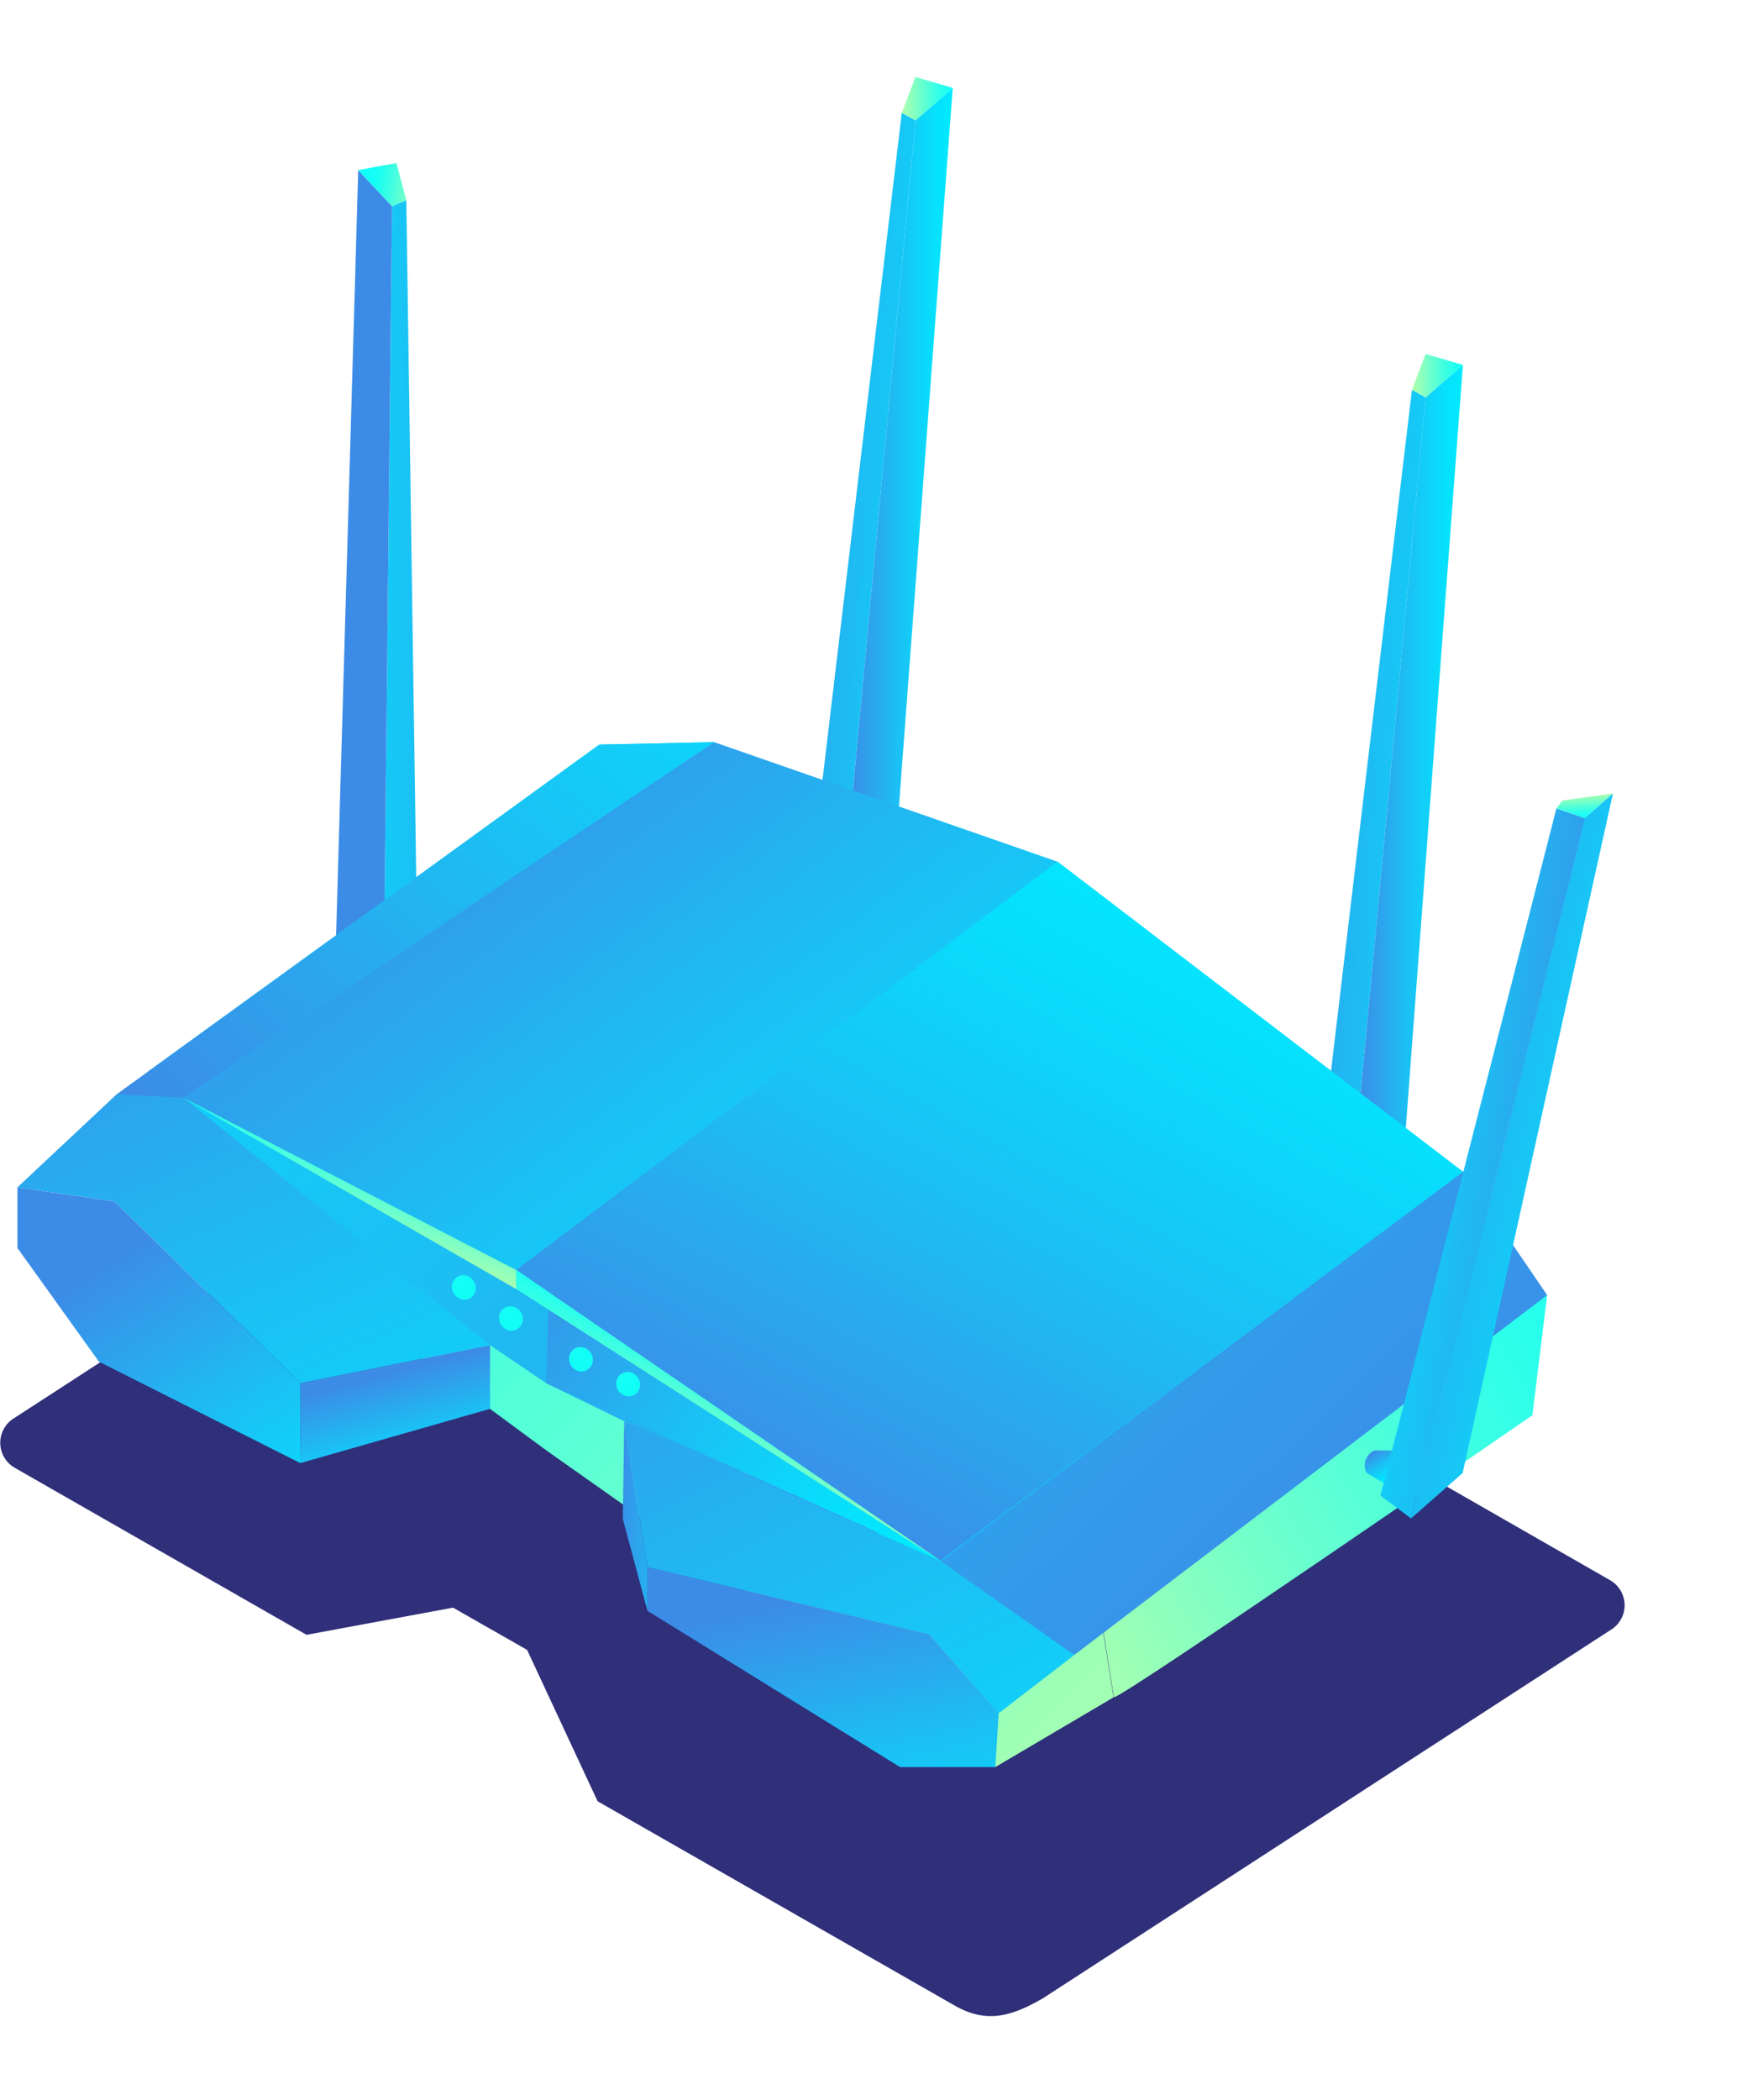 <svg xmlns="http://www.w3.org/2000/svg" width="139" height="166" viewBox="0 0 150 166"><defs><linearGradient x1="564.902%" y1="15.643%" x2="-411.182%" y2="88.977%" id="A"><stop stop-color="#3C8CE7" offset="1%"/><stop stop-color="#3A8FE8" offset="3%"/><stop stop-color="#1BC0F4" offset="47%"/><stop stop-color="#07DFFC" offset="81%"/><stop stop-color="#00EAFF" offset="100%"/></linearGradient><linearGradient x1="4596.605%" y1="60.495%" x2="4780.864%" y2="60.495%" id="B"><stop stop-color="#3C8CE7" offset="1%"/><stop stop-color="#3A8FE8" offset="3%"/><stop stop-color="#1BC0F4" offset="47%"/><stop stop-color="#07DFFC" offset="81%"/><stop stop-color="#00EAFF" offset="100%"/></linearGradient><linearGradient x1="133.29%" y1="76.006%" x2="28.339%" y2="64.177%" id="C"><stop stop-color="#B3FFAB" offset="1%"/><stop stop-color="#B1FFAC" offset="1%"/><stop stop-color="#6EFFCC" offset="36%"/><stop stop-color="#3CFFE3" offset="65%"/><stop stop-color="#1DFFF2" offset="88%"/><stop stop-color="#12FFF7" offset="100%"/></linearGradient><linearGradient x1="-75.837%" y1="12.321%" x2="194.299%" y2="90.196%" id="D"><stop stop-color="#3C8CE7" offset="1%"/><stop stop-color="#3A8FE8" offset="3%"/><stop stop-color="#1BC0F4" offset="47%"/><stop stop-color="#07DFFC" offset="81%"/><stop stop-color="#00EAFF" offset="100%"/></linearGradient><linearGradient x1="0%" y1="49.994%" x2="100%" y2="49.994%" id="E"><stop stop-color="#3C8CE7" offset="1%"/><stop stop-color="#3A8FE8" offset="3%"/><stop stop-color="#1BC0F4" offset="47%"/><stop stop-color="#07DFFC" offset="81%"/><stop stop-color="#00EAFF" offset="100%"/></linearGradient><linearGradient x1="0%" y1="49.899%" x2="100%" y2="49.899%" id="F"><stop stop-color="#B3FFAB" offset="1%"/><stop stop-color="#B1FFAC" offset="1%"/><stop stop-color="#6EFFCC" offset="36%"/><stop stop-color="#3CFFE3" offset="65%"/><stop stop-color="#1DFFF2" offset="88%"/><stop stop-color="#12FFF7" offset="100%"/></linearGradient><linearGradient x1="-75.747%" y1="12.309%" x2="194.299%" y2="90.196%" id="G"><stop stop-color="#3C8CE7" offset="1%"/><stop stop-color="#3A8FE8" offset="3%"/><stop stop-color="#1BC0F4" offset="47%"/><stop stop-color="#07DFFC" offset="81%"/><stop stop-color="#00EAFF" offset="100%"/></linearGradient><linearGradient x1="112.199%" y1="98.677%" x2="-27.78%" y2="-2.394%" id="H"><stop stop-color="#B3FFAB" offset="1%"/><stop stop-color="#B1FFAC" offset="1%"/><stop stop-color="#6EFFCC" offset="36%"/><stop stop-color="#3CFFE3" offset="65%"/><stop stop-color="#1DFFF2" offset="88%"/><stop stop-color="#12FFF7" offset="100%"/></linearGradient><linearGradient x1="-21.09%" y1="86.563%" x2="132.899%" y2="2.855%" id="I"><stop stop-color="#B3FFAB" offset="1%"/><stop stop-color="#B1FFAC" offset="1%"/><stop stop-color="#6EFFCC" offset="36%"/><stop stop-color="#3CFFE3" offset="65%"/><stop stop-color="#1DFFF2" offset="88%"/><stop stop-color="#12FFF7" offset="100%"/></linearGradient><linearGradient x1="97.001%" y1="80.43%" x2="-37.407%" y2="-13.223%" id="J"><stop stop-color="#3C8CE7" offset="1%"/><stop stop-color="#3A8FE8" offset="3%"/><stop stop-color="#1BC0F4" offset="47%"/><stop stop-color="#07DFFC" offset="81%"/><stop stop-color="#00EAFF" offset="100%"/></linearGradient><linearGradient x1="-5.645%" y1="85.898%" x2="153.196%" y2="-28.998%" id="K"><stop stop-color="#3C8CE7" offset="1%"/><stop stop-color="#3A8FE8" offset="3%"/><stop stop-color="#1BC0F4" offset="47%"/><stop stop-color="#07DFFC" offset="81%"/><stop stop-color="#00EAFF" offset="100%"/></linearGradient><linearGradient x1="-28.744%" y1="-48.772%" x2="151.557%" y2="199.181%" id="L"><stop stop-color="#3C8CE7" offset="1%"/><stop stop-color="#3A8FE8" offset="3%"/><stop stop-color="#1BC0F4" offset="47%"/><stop stop-color="#07DFFC" offset="81%"/><stop stop-color="#00EAFF" offset="100%"/></linearGradient><linearGradient x1="8.126%" y1="10.378%" x2="75.856%" y2="67.892%" id="M"><stop stop-color="#3C8CE7" offset="1%"/><stop stop-color="#3A8FE8" offset="3%"/><stop stop-color="#1BC0F4" offset="47%"/><stop stop-color="#07DFFC" offset="81%"/><stop stop-color="#00EAFF" offset="100%"/></linearGradient><linearGradient x1="-45.193%" y1="-61.79%" x2="156.968%" y2="200.391%" id="N"><stop stop-color="#3C8CE7" offset="1%"/><stop stop-color="#3A8FE8" offset="3%"/><stop stop-color="#1BC0F4" offset="47%"/><stop stop-color="#07DFFC" offset="81%"/><stop stop-color="#00EAFF" offset="100%"/></linearGradient><linearGradient x1="-18%" y1="17.779%" x2="105.311%" y2="75.834%" id="O"><stop stop-color="#3C8CE7" offset="1%"/><stop stop-color="#3A8FE8" offset="3%"/><stop stop-color="#1BC0F4" offset="47%"/><stop stop-color="#07DFFC" offset="81%"/><stop stop-color="#00EAFF" offset="100%"/></linearGradient><linearGradient x1="35.281%" y1="24.189%" x2="116.357%" y2="147.203%" id="P"><stop stop-color="#3C8CE7" offset="1%"/><stop stop-color="#3A8FE8" offset="3%"/><stop stop-color="#1BC0F4" offset="47%"/><stop stop-color="#07DFFC" offset="81%"/><stop stop-color="#00EAFF" offset="100%"/></linearGradient><linearGradient x1="40.074%" y1="26.449%" x2="79.917%" y2="121.1%" id="Q"><stop stop-color="#3C8CE7" offset="1%"/><stop stop-color="#3A8FE8" offset="3%"/><stop stop-color="#1BC0F4" offset="47%"/><stop stop-color="#07DFFC" offset="81%"/><stop stop-color="#00EAFF" offset="100%"/></linearGradient><linearGradient x1="-29.078%" y1="34.212%" x2="379.078%" y2="112.806%" id="R"><stop stop-color="#3C8CE7" offset="1%"/><stop stop-color="#3A8FE8" offset="3%"/><stop stop-color="#1BC0F4" offset="47%"/><stop stop-color="#07DFFC" offset="81%"/><stop stop-color="#00EAFF" offset="100%"/></linearGradient><linearGradient x1="38.304%" y1="17.054%" x2="99.227%" y2="175.186%" id="S"><stop stop-color="#3C8CE7" offset="1%"/><stop stop-color="#3A8FE8" offset="3%"/><stop stop-color="#1BC0F4" offset="47%"/><stop stop-color="#07DFFC" offset="81%"/><stop stop-color="#00EAFF" offset="100%"/></linearGradient><linearGradient x1="22.206%" y1="88.729%" x2="82.568%" y2="7.585%" id="T"><stop stop-color="#3C8CE7" offset="1%"/><stop stop-color="#3A8FE8" offset="3%"/><stop stop-color="#1BC0F4" offset="47%"/><stop stop-color="#07DFFC" offset="81%"/><stop stop-color="#00EAFF" offset="100%"/></linearGradient><linearGradient x1="39.158%" y1="68.698%" x2="65.816%" y2="22.64%" id="U"><stop stop-color="#B3FFAB" offset="1%"/><stop stop-color="#B1FFAC" offset="1%"/><stop stop-color="#6EFFCC" offset="36%"/><stop stop-color="#3CFFE3" offset="65%"/><stop stop-color="#1DFFF2" offset="88%"/><stop stop-color="#12FFF7" offset="100%"/></linearGradient><linearGradient x1="39.665%" y1="64.949%" x2="59.653%" y2="36.016%" id="V"><stop stop-color="#B3FFAB" offset="1%"/><stop stop-color="#B1FFAC" offset="1%"/><stop stop-color="#6EFFCC" offset="36%"/><stop stop-color="#3CFFE3" offset="65%"/><stop stop-color="#1DFFF2" offset="88%"/><stop stop-color="#12FFF7" offset="100%"/></linearGradient><linearGradient x1="33.691%" y1="-363.642%" x2="77.642%" y2="25.844%" id="W"><stop stop-color="#B3FFAB" offset="1%"/><stop stop-color="#B1FFAC" offset="1%"/><stop stop-color="#6EFFCC" offset="36%"/><stop stop-color="#3CFFE3" offset="65%"/><stop stop-color="#1DFFF2" offset="88%"/><stop stop-color="#12FFF7" offset="100%"/></linearGradient><linearGradient x1="35.444%" y1="-363.546%" x2="79.704%" y2="26.248%" id="X"><stop stop-color="#B3FFAB" offset="1%"/><stop stop-color="#B1FFAC" offset="1%"/><stop stop-color="#6EFFCC" offset="36%"/><stop stop-color="#3CFFE3" offset="65%"/><stop stop-color="#1DFFF2" offset="88%"/><stop stop-color="#12FFF7" offset="100%"/></linearGradient><linearGradient x1="28.259%" y1="-364.004%" x2="72.877%" y2="25.436%" id="Y"><stop stop-color="#B3FFAB" offset="1%"/><stop stop-color="#B1FFAC" offset="1%"/><stop stop-color="#6EFFCC" offset="36%"/><stop stop-color="#3CFFE3" offset="65%"/><stop stop-color="#1DFFF2" offset="88%"/><stop stop-color="#12FFF7" offset="100%"/></linearGradient><linearGradient x1="31.062%" y1="-363.954%" x2="75.012%" y2="25.532%" id="Z"><stop stop-color="#B3FFAB" offset="1%"/><stop stop-color="#B1FFAC" offset="1%"/><stop stop-color="#6EFFCC" offset="36%"/><stop stop-color="#3CFFE3" offset="65%"/><stop stop-color="#1DFFF2" offset="88%"/><stop stop-color="#12FFF7" offset="100%"/></linearGradient><linearGradient x1="46.363%" y1="4.634%" x2="58.944%" y2="93.548%" id="a"><stop stop-color="#B3FFAB" offset="1%"/><stop stop-color="#B1FFAC" offset="1%"/><stop stop-color="#6EFFCC" offset="36%"/><stop stop-color="#3CFFE3" offset="65%"/><stop stop-color="#1DFFF2" offset="88%"/><stop stop-color="#12FFF7" offset="100%"/></linearGradient><linearGradient x1="4.688%" y1="10.79%" x2="97.957%" y2="91.443%" id="b"><stop stop-color="#3C8CE7" offset="1%"/><stop stop-color="#3A8FE8" offset="3%"/><stop stop-color="#1BC0F4" offset="47%"/><stop stop-color="#07DFFC" offset="81%"/><stop stop-color="#00EAFF" offset="100%"/></linearGradient><linearGradient x1="91.591%" y1="68.493%" x2="-17.027%" y2="17.739%" id="c"><stop stop-color="#3C8CE7" offset="1%"/><stop stop-color="#3A8FE8" offset="3%"/><stop stop-color="#1BC0F4" offset="47%"/><stop stop-color="#07DFFC" offset="81%"/><stop stop-color="#00EAFF" offset="100%"/></linearGradient><linearGradient x1="34.689%" y1="2.406%" x2="85.273%" y2="93.85%" id="d"><stop stop-color="#3C8CE7" offset="1%"/><stop stop-color="#3A8FE8" offset="3%"/><stop stop-color="#1BC0F4" offset="47%"/><stop stop-color="#07DFFC" offset="81%"/><stop stop-color="#00EAFF" offset="100%"/></linearGradient></defs><path d="M1.226 118.638l24.93 14.267 12.503-2.318 6.315 3.604 6.016 12.914 30.416 17.4c2.735 1.578 4.843.987 7.578-.59l48.41-31.405a2.46 2.46 0 0 0 0-4.255L58.47 83c-2.735-1.57-6.098-1.57-8.833 0l-48.41 31.405a2.46 2.46 0 0 0-1.205 2.116 2.46 2.46 0 0 0 1.205 2.116z" fill="#2F2F7A"/><path d="M34.668 10.506l.882 60.096-2.758 2.13.658-61.712z" fill="url(#A)"/><path d="M30.565 7.94L28.607 75.6l4.185-2.856.658-61.712z" fill="url(#B)"/><path d="M33.83 7.343l.837 3.163-1.218.516-2.885-3.08z" fill="url(#C)"/><path d="M120.474 26.687l-7.092 59.685 2.526 2.4 5.732-61.442z" fill="url(#D)"/><path d="M124.823 24.564l-5.052 67.484-3.864-3.275 5.732-61.442z" fill="url(#E)"/><path d="M121.64 23.63l-1.166 3.058 1.166.643 3.184-2.767z" fill="url(#F)"/><path d="M76.943 3.058L69.85 62.744l2.526 2.4L78.11 3.7z" fill="url(#G)"/><path d="M81.293.935L76.24 68.42l-3.864-3.275L78.11 3.7z" fill="url(#E)"/><path d="M78.11 0l-1.166 3.058 1.166.643L81.293.935z" fill="url(#F)"/><path d="M12.63 84.854l-1.36 6.26 35.348 26.06 38.307 27.016 10.09-5.952-.882-5.518-14.864-5.36z" fill="url(#H)"/><path d="M132.005 103.937l-3.737-1.316-34.107 30.097.882 5.518c.822 0 35.707-24.063 35.707-24.063l1.255-10.237z" fill="url(#I)"/><path d="M13.145 88.773l33.472 22.672 32.65 15.912 12.4 7.26 40.34-30.695-7.174-10.528L60.92 56.746l-9.782.21-38.51 27.898z" fill="url(#J)"/><path d="M13.145 88.773L60.92 56.747l-9.782.21L9.954 86.79z" fill="url(#K)"/><path d="M9.954 86.79l-8.467 7.94 8.28 1.204 15.888 15.508 16.157-3.253-26.156-21.1z" fill="url(#L)"/><path d="M15.656 87.1l28.398 14.686 35.213 25.58 45.556-33.963L90.23 66.946l-29.3-10.2z" fill="url(#M)"/><path d="M53.26 114.7l1.988 12.443 24.02 5.72 5.95 6.73 6.442-4.965-11.41-8.03z" fill="url(#N)"/><path d="M46.916 100.595l-.3 10.85 33.63 15.142z" fill="url(#O)"/><path d="M1.487 94.732v5.174l6.957 9.698 17.18 8.65.03-6.812L9.767 95.936z" fill="url(#P)"/><path d="M25.625 118.256l16.187-4.63v-5.436l-16.157 3.253z" fill="url(#Q)"/><path d="M53.26 114.7l-.12 8.322 2.107 7.85v-3.73z" fill="url(#R)"/><path d="M55.25 130.863l21.545 13.325h8.13l.29-4.606-5.95-6.73-24.02-5.72z" fill="url(#S)"/><path d="M44.054 101.776l46.176-34.83 34.593 26.448-44.577 33.193z" fill="url(#T)"/><path d="M15.656 87.1l28.398 16.316v-1.63z" fill="url(#U)"/><path d="M44.054 101.776v1.63l36.192 23.18z" fill="url(#V)"/><ellipse fill="url(#W)" transform="matrix(.863 -.505 .505 .863 -48.462 39.968)" cx="49.551" cy="109.446" rx="1" ry="1.054"/><ellipse fill="url(#X)" transform="matrix(.863 -.505 .505 .863 -48.985 42.291)" cx="53.577" cy="111.574" rx="1" ry="1.054"/><ellipse fill="url(#Y)" transform="matrix(.863 -.505 .505 .863 -46.735 34.084)" cx="39.552" cy="103.317" rx="1" ry="1.054"/><ellipse fill="url(#Z)" transform="matrix(.863 -.505 .505 .863 -47.522 36.475)" cx="43.574" cy="105.964" rx="1" ry="1.054"/><path d="M135.234 63.237l-2.436-.823.516-.688 4.312-.606z" fill="url(#a)"/><path d="M137.625 61.12L124.8 119.1l-4.402 3.873 14.797-59.708z" fill="url(#b)"/><path d="M132.797 62.415l-15.013 58.608 2.616 1.952 14.834-59.738z" fill="url(#c)"/><path d="M118.075 119.97l-1.495-.897c-.164-.344-.182-.74-.05-1.098s.403-.647.752-.8h1.495l-.702 2.797z" fill="url(#d)"/></svg>